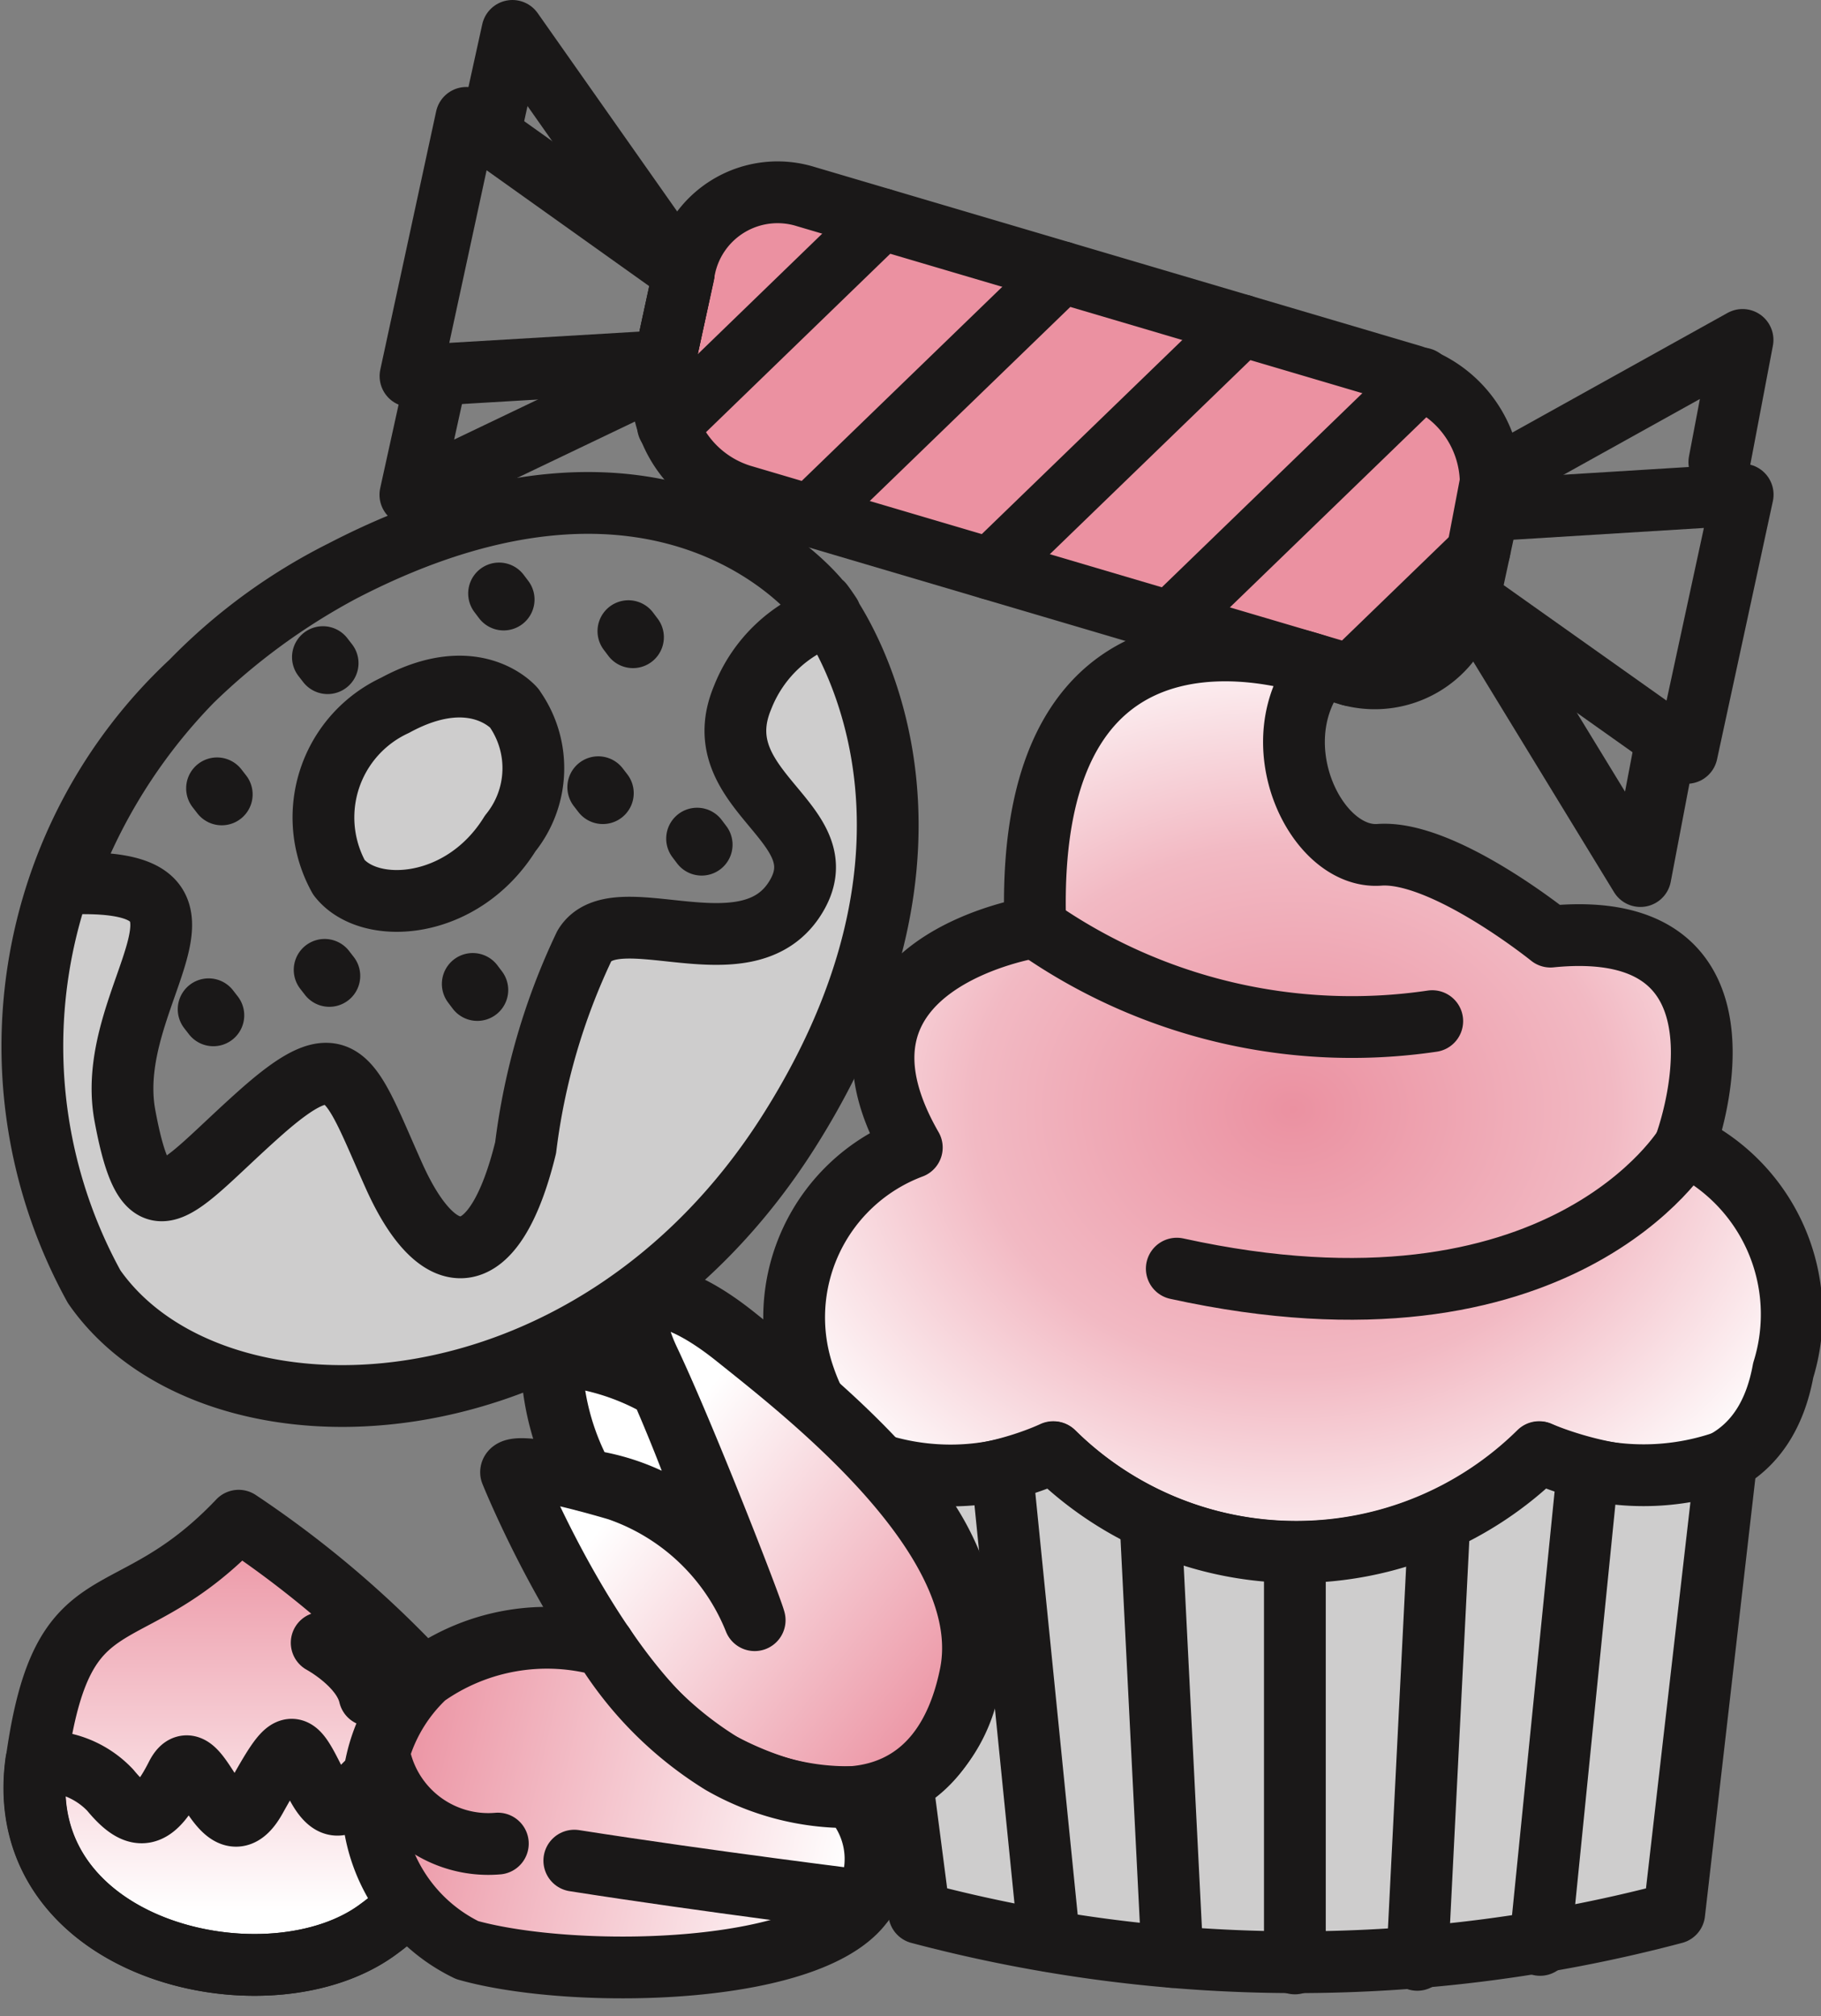 <svg xmlns:xlink="http://www.w3.org/1999/xlink" xmlns="http://www.w3.org/2000/svg" width="14.741" height="16.318"
     viewBox="0 0 14.741 16.318">
    <rect x="0" y="0" width="14.741" height="16.318" fill="#808080" stroke="none"/>
    <defs>
        <radialGradient id="radial-gradient" cx="0.5" cy="0.569" r="0.604"
                        gradientTransform="translate(0 0.086) scale(1 0.828)" gradientUnits="objectBoundingBox">
            <stop offset="0" stop-color="#eb91a1"/>
            <stop offset="0.531" stop-color="#f2b9c3"/>
            <stop offset="1" stop-color="#fff"/>
        </radialGradient>
        <linearGradient id="linear-gradient" x1="0.5" x2="0.5" y2="0.795" gradientUnits="objectBoundingBox">
            <stop offset="0" stop-color="#eb91a1"/>
            <stop offset="1" stop-color="#fff"/>
        </linearGradient>
        <linearGradient id="linear-gradient-2" x1="0.286" y1="0.365" x2="0.901" y2="0.908"
                        gradientUnits="objectBoundingBox">
            <stop offset="0" stop-color="#fff"/>
            <stop offset="1" stop-color="#eb91a1"/>
        </linearGradient>
        <linearGradient id="linear-gradient-3" x1="0.95" y1="0.651" x2="0" y2="0.5" xlink:href="#linear-gradient-2"/>
    </defs>
    <g id="Chocolate2" transform="translate(-394.748 -2011.502)">
        <path id="Path_7679" data-name="Path 7679"
              d="M188.93,301.238s-1.222-1.643-3.884-.263a5.352,5.352,0,0,0-1.228.9,4.031,4.031,0,0,0-.78,4.891c.95,1.367,4.009,1.3,5.629-1.265S188.93,301.238,188.93,301.238Zm0,0s-1.222-1.643-3.884-.263a4.548,4.548,0,0,0-2.243,2.53c1.529-.071.3.879.484,1.875s.4.6,1.087-.012.726-.314,1.091.5.815.8,1.066-.227a5.292,5.292,0,0,1,.476-1.634c.249-.41,1.3.238,1.7-.377s-.742-.862-.42-1.631a1.141,1.141,0,0,1,.712-.67c-.04-.061-.065-.093-.065-.093Zm-2.491.846s-.315-.377-.965-.023a1,1,0,0,0-.454,1.393c.246.314,1,.268,1.386-.356a.838.838,0,0,0,.033-1.013Zm-1.549-.413.038.049m-.895,1.013.038.049m.833,1.42.038.049m-.977.27.038.049m2.1-.254.037.049m.176-3.209.037.049m1.01.256.037.049m-.281,1.214.037.048m.763.368.037.049"
              transform="translate(212.472 1715.149)" fill="#cecdcd" stroke="#1a1818" stroke-linecap="round"
              stroke-linejoin="round" stroke-width="0.5" fill-rule="evenodd"/>
        <g id="Group_4513" data-name="Group 4513" transform="translate(398.07 2011.977)">
            <path id="Path_7662" data-name="Path 7662"
                  d="M198.979,293.011l-.169.782a.919.919,0,0,0,.627,1.055l4.9,1.447a.768.768,0,0,0,.981-.58l.169-.782a.918.918,0,0,0-.627-1.055l-4.9-1.447A.768.768,0,0,0,198.979,293.011Z"
                  transform="translate(-196.759 -291.315)" fill="#eb91a1" stroke="#1a1818" stroke-linecap="round"
                  stroke-linejoin="round" stroke-width="0.5" fill-rule="evenodd"/>
            <path id="Path_7663" data-name="Path 7663" d="M194.511,291.723l-.154.714-2.058.122.452-2.09Z"
                  transform="translate(-192.298 -289.99)" fill="none" stroke="#1a1818" stroke-linecap="round"
                  stroke-linejoin="round" stroke-width="0.5" fill-rule="evenodd"/>
            <path id="Path_7664" data-name="Path 7664"
                  d="M193.895,289.792l.188-.855,1.386,1.97-.178.811-2.034.973.192-.872"
                  transform="translate(-193.257 -289.162)" fill="none" stroke="#1a1818" stroke-linecap="round"
                  stroke-linejoin="round" stroke-width="0.5" fill-rule="evenodd"/>
            <path id="Path_7665" data-name="Path 7665" d="M219.834,300.336l-.154.714,1.762,1.249.452-2.09Z"
                  transform="translate(-211.109 -296.681)" fill="none" stroke="#1a1818" stroke-linecap="round"
                  stroke-linejoin="round" stroke-width="0.5" fill-rule="evenodd"/>
            <path id="Path_7666" data-name="Path 7666"
                  d="M221.705,298.852l.188-.989-2.035,1.131-.179.937,1.387,2.271.192-1.008"
                  transform="translate(-211.109 -295.587)" fill="none" stroke="#1a1818" stroke-linecap="round"
                  stroke-linejoin="round" stroke-width="0.5" fill-rule="evenodd"/>
            <line id="Line_903" data-name="Line 903" y1="1.97" x2="2.036" transform="translate(3.237 1.728)" fill="none"
                  stroke="#1a1818" stroke-linecap="round" stroke-linejoin="round" stroke-width="0.5"/>
            <line id="Line_904" data-name="Line 904" y1="1.97" x2="2.036" transform="translate(4.695 2.158)" fill="none"
                  stroke="#1a1818" stroke-linecap="round" stroke-linejoin="round" stroke-width="0.5"/>
            <line id="Line_905" data-name="Line 905" y1="1.97" x2="2.036" transform="translate(6.153 2.588)" fill="none"
                  stroke="#1a1818" stroke-linecap="round" stroke-linejoin="round" stroke-width="0.5"/>
            <line id="Line_906" data-name="Line 906" y1="1.01" x2="1.044" transform="translate(7.611 3.979)" fill="none"
                  stroke="#1a1818" stroke-linecap="round" stroke-linejoin="round" stroke-width="0.5"/>
            <line id="Line_907" data-name="Line 907" y1="1.675" x2="1.73" transform="translate(2.085 1.298)" fill="none"
                  stroke="#1a1818" stroke-linecap="round" stroke-linejoin="round" stroke-width="0.5"/>
        </g>
        <path id="Path_7680" data-name="Path 7680"
              d="M206.462,304.37s-2.419-.922-2.308,2.106c0,0-1.865.281-1,1.785a1.468,1.468,0,0,0-.868,1.865c.462,1.344,2.013.6,2.013.6a2.8,2.8,0,0,0,3.933,0s1.717.762,1.976-.662a1.522,1.522,0,0,0-.794-1.825s.7-1.865-1.09-1.685c0,0-.868-.7-1.385-.662S205.964,304.971,206.462,304.37Z"
              transform="translate(198.975 1712.528)" stroke="#1a1818" stroke-linecap="round" stroke-linejoin="round"
              stroke-width="0.5" fill-rule="evenodd" fill="url(#radial-gradient)"/>
        <path id="Path_7681" data-name="Path 7681" d="M208.462,311.387a4.458,4.458,0,0,0,3.213.762"
              transform="translate(194.667 1707.617)" fill="none" stroke="#1a1818" stroke-linecap="round"
              stroke-linejoin="round" stroke-width="0.5" fill-rule="evenodd"/>
        <path id="Path_7682" data-name="Path 7682" d="M216.238,317.025s-1,1.685-4.118,1"
              transform="translate(192.154 1703.744)" fill="none" stroke="#1a1818" stroke-linecap="round"
              stroke-linejoin="round" stroke-width="0.5" fill-rule="evenodd"/>
        <path id="Path_7683" data-name="Path 7683"
              d="M204.61,327.644l.137,1.054a11.929,11.929,0,0,0,6.112,0l.421-3.658a2.007,2.007,0,0,1-1.511-.07,2.8,2.8,0,0,1-3.933,0,1.958,1.958,0,0,1-1.412.1,2.116,2.116,0,0,1,.738,1.695A1.193,1.193,0,0,1,204.61,327.644Z"
              transform="translate(197.442 1698.286)" fill="#cecdcd" stroke="#1a1818" stroke-linecap="round"
              stroke-linejoin="round" stroke-width="0.5" fill-rule="evenodd"/>
        <g id="Group_4514" data-name="Group 4514" transform="translate(402.863 2023.438)">
            <line id="Line_908" data-name="Line 908" x2="0.379" y2="3.772" transform="translate(0 0)" fill="none"
                  stroke="#1a1818" stroke-linecap="round" stroke-linejoin="round" stroke-width="0.5"/>
            <line id="Line_909" data-name="Line 909" x2="0.172" y2="3.418" transform="translate(1.204 0.483)"
                  fill="none" stroke="#1a1818" stroke-linecap="round" stroke-linejoin="round" stroke-width="0.5"/>
            <line id="Line_910" data-name="Line 910" y2="3.301" transform="translate(2.367 0.653)" fill="none"
                  stroke="#1a1818" stroke-linecap="round" stroke-linejoin="round" stroke-width="0.5"/>
            <line id="Line_911" data-name="Line 911" x1="0.171" y2="3.4" transform="translate(3.358 0.525)" fill="none"
                  stroke="#1a1818" stroke-linecap="round" stroke-linejoin="round" stroke-width="0.5"/>
            <line id="Line_912" data-name="Line 912" x1="0.379" y2="3.771" transform="translate(4.352 0.033)"
                  fill="none" stroke="#1a1818" stroke-linecap="round" stroke-linejoin="round" stroke-width="0.5"/>
        </g>
        <g id="Group_4515" data-name="Group 4515" transform="translate(395.026 2023.809)">
            <path id="Path_7671" data-name="Path 7671"
                  d="M184.226,326.737a8.4,8.4,0,0,1,1.5,1.277,1.489,1.489,0,0,1-.359,2.022c-.885.671-2.991.192-2.778-1.349S183.311,327.7,184.226,326.737Z"
                  transform="translate(-182.572 -326.737)" stroke="#1a1818" stroke-linecap="round"
                  stroke-linejoin="round" stroke-width="0.5" fill-rule="evenodd" fill="url(#linear-gradient)"/>
            <path id="Path_7672" data-name="Path 7672"
                  d="M185.928,333.292a1.455,1.455,0,0,1-.563.81c-.885.671-2.991.192-2.778-1.349h0a.743.743,0,0,1,.6.231c.222.27.355.239.536-.118s.358.689.64.185.3-.5.483-.131.3.085.488-.059C185.474,332.754,185.747,332.839,185.928,333.292Z"
                  transform="translate(-182.572 -330.803)" fill="none" stroke="#1a1818" stroke-linecap="round"
                  stroke-linejoin="round" stroke-width="0.5" fill-rule="evenodd"/>
            <path id="Path_7673" data-name="Path 7673" d="M190,329.893s.33.177.387.426"
                  transform="translate(-187.674 -328.905)" fill="none" stroke="#1a1818" stroke-linecap="round"
                  stroke-linejoin="round" stroke-width="0.5" fill-rule="evenodd"/>
        </g>
        <path id="Path_7684" data-name="Path 7684"
              d="M194.9,322.377s.745,1.857,1.7,2.356,1.8.359,2.018-.718-1.294-2.249-1.9-2.734-.989-.418-.7.193.827,1.992.854,2.1a1.836,1.836,0,0,0-1.109-1.055C194.884,322.261,194.9,322.377,194.9,322.377Z"
              transform="translate(203.985 1701.04)" stroke="#1a1818" stroke-linecap="round" stroke-linejoin="round"
              stroke-width="0.5" fill-rule="evenodd" fill="url(#linear-gradient-2)"/>
        <path id="Path_7685" data-name="Path 7685"
              d="M197.337,324.078a13.985,13.985,0,0,0-.521-1.384,1.987,1.987,0,0,0-.886-.265,2.082,2.082,0,0,0,.266,1.015A1.75,1.75,0,0,1,197.337,324.078Z"
              transform="translate(203.282 1700.037)" fill="#fff" stroke="#1a1818" stroke-linecap="round"
              stroke-linejoin="round" stroke-width="0.5" fill-rule="evenodd"/>
        <path id="Path_7686" data-name="Path 7686"
              d="M193.21,329.856a1.7,1.7,0,0,0-1.443.249,1.358,1.358,0,0,0,.337,2.215c.875.247,2.915.21,3.246-.449a.729.729,0,0,0-.14-.789,2.049,2.049,0,0,1-1.05-.274A2.919,2.919,0,0,1,193.21,329.856Z"
              transform="translate(206.426 1694.964)" stroke="#1a1818" stroke-linecap="round" stroke-linejoin="round"
              stroke-width="0.5" fill-rule="evenodd" fill="url(#linear-gradient-3)"/>
        <path id="Path_7687" data-name="Path 7687" d="M192.458,333.532a.9.9,0,0,1-.957-.708"
              transform="translate(206.32 1692.89)" fill="none" stroke="#1a1818" stroke-linecap="round"
              stroke-linejoin="round" stroke-width="0.5" fill-rule="evenodd"/>
        <path id="Path_7688" data-name="Path 7688" d="M198.886,335.854s-1.267-.156-2.35-.326"
              transform="translate(202.861 1691.032)" fill="none" stroke="#1a1818" stroke-linecap="round"
              stroke-linejoin="round" stroke-width="0.5" fill-rule="evenodd"/>
    </g>
</svg>
